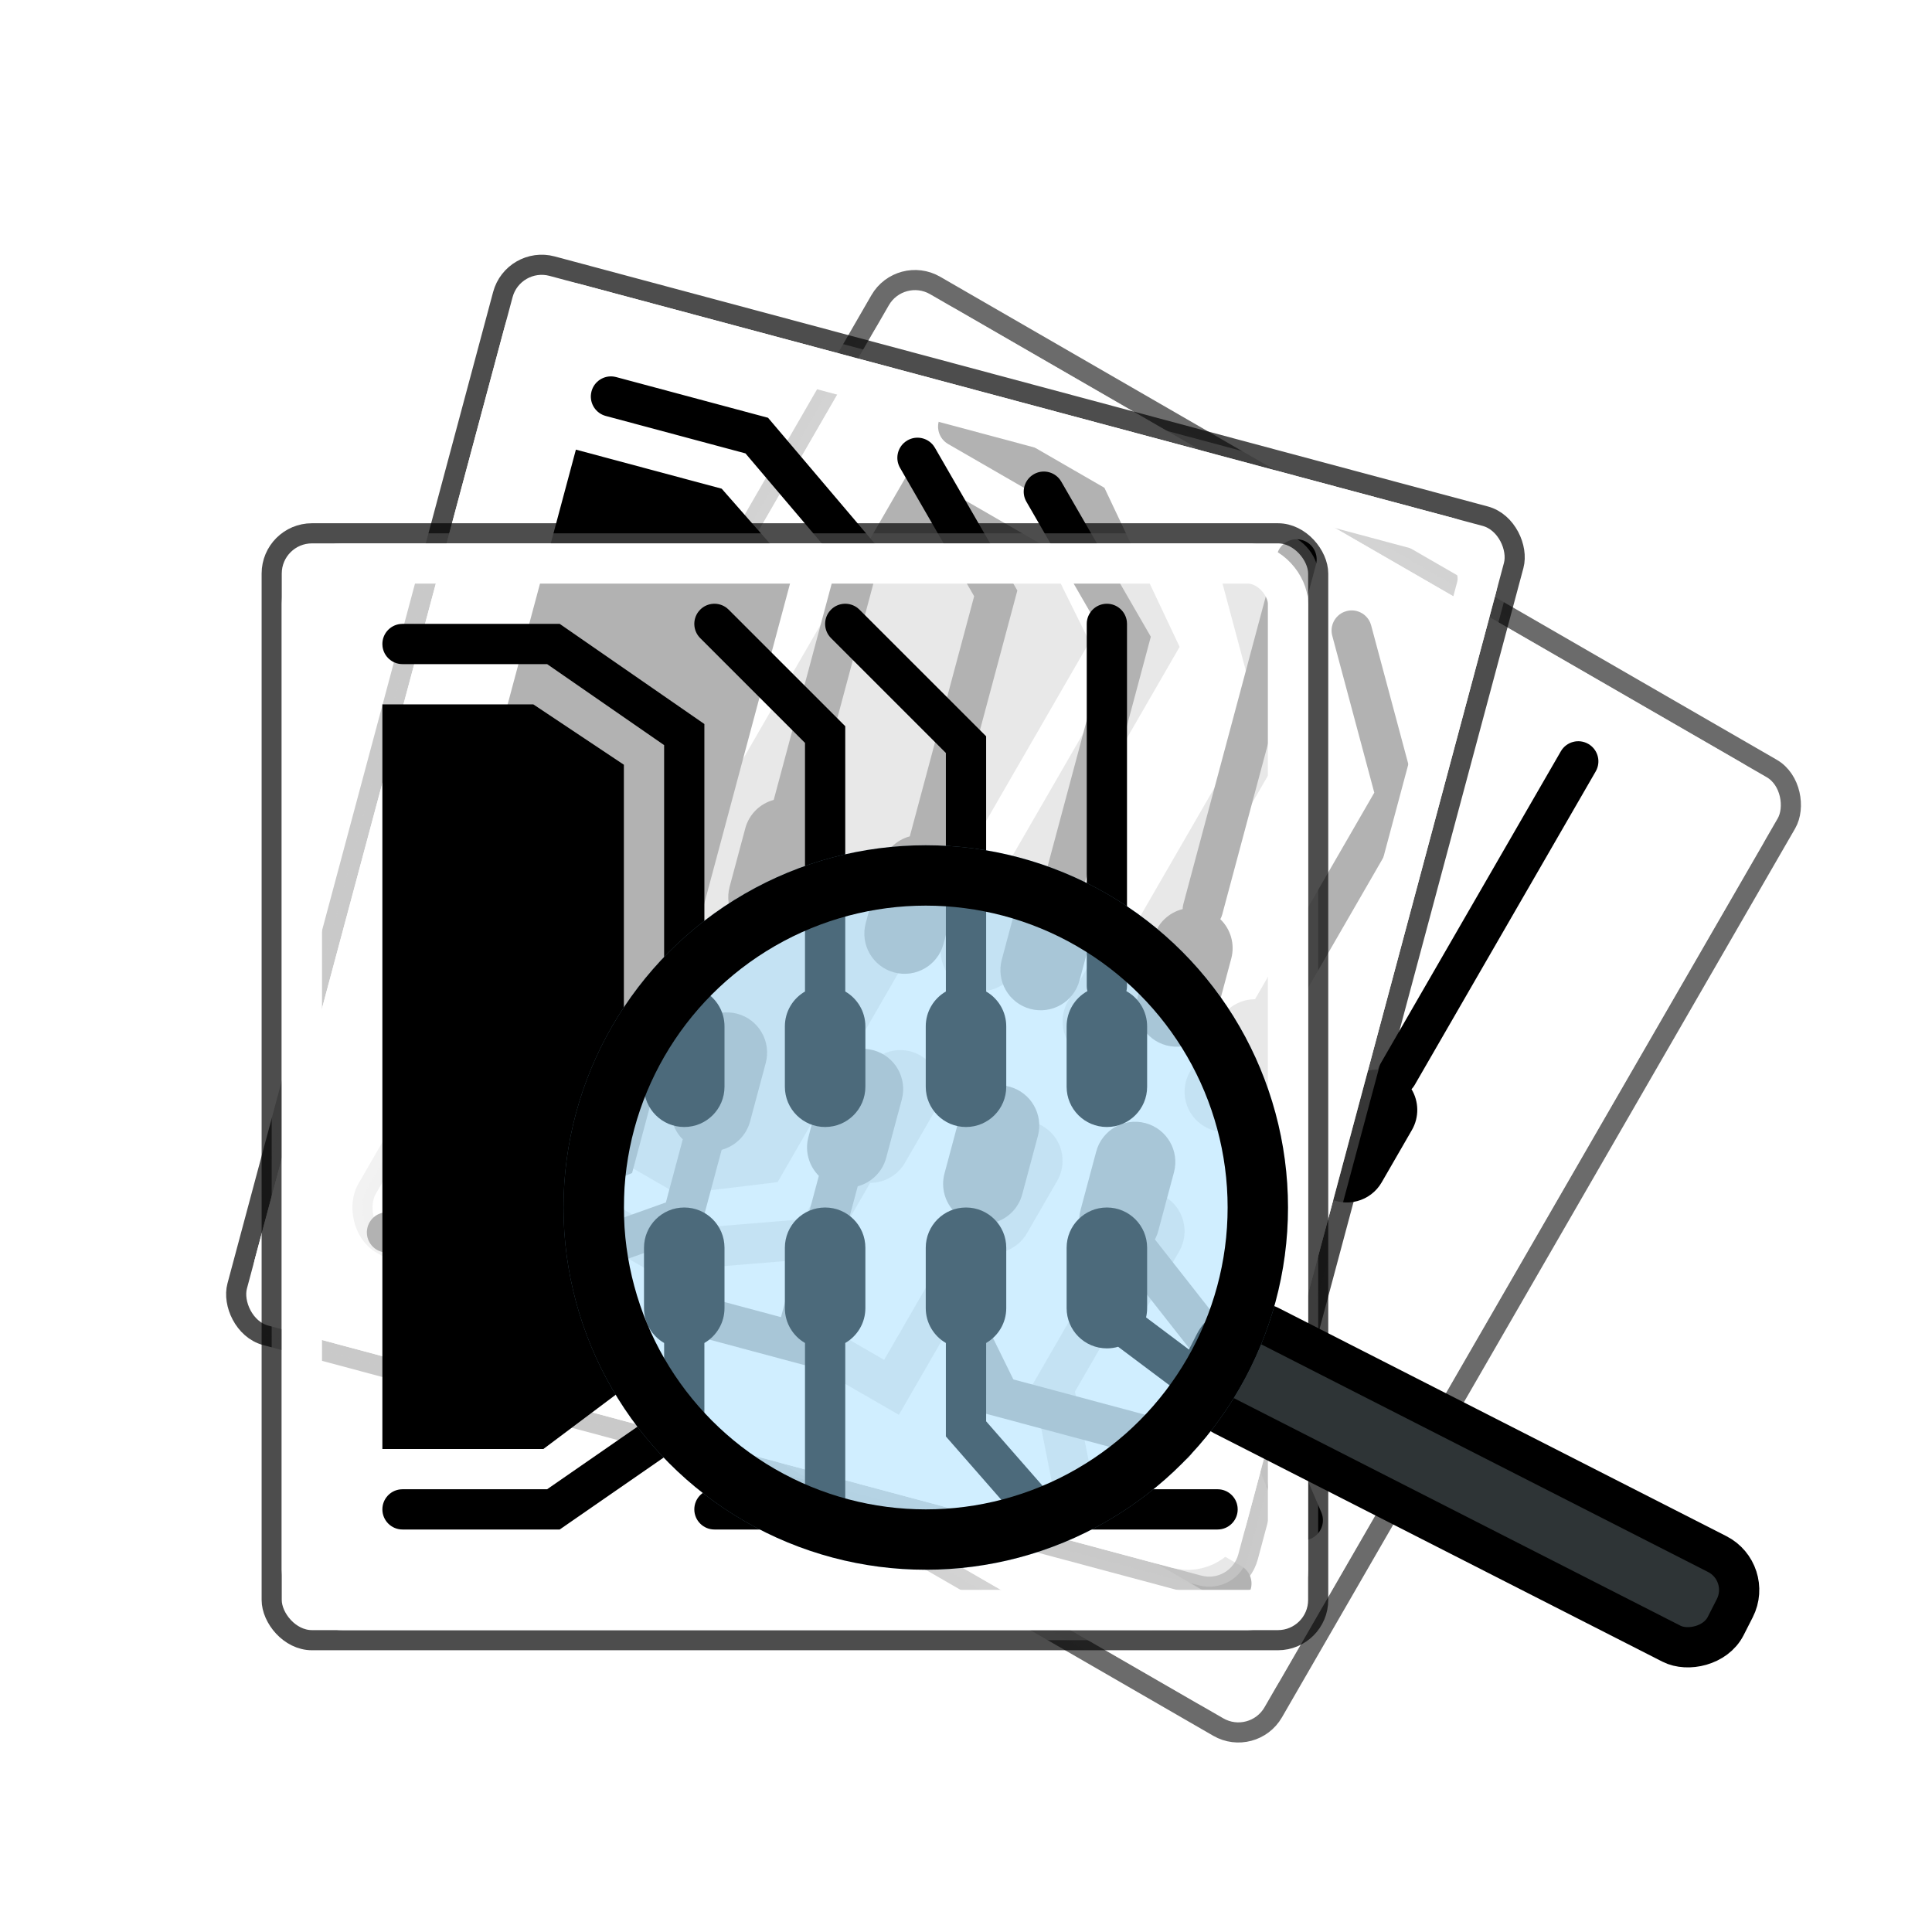 <?xml version="1.0" encoding="UTF-8"?>
<svg width="96px" height="96px" viewBox="0 0 96 96" version="1.1" xmlns="http://www.w3.org/2000/svg" xmlns:xlink="http://www.w3.org/1999/xlink">
    <!-- Generator: Sketch 62 (91390) - https://sketch.com -->
    <title>gerbv_gerbv</title>
    <desc>Created with Sketch.</desc>
    <defs>
        <filter x="-16.5%" y="-17.6%" width="132.9%" height="135.1%" filterUnits="objectBoundingBox" id="filter-1">
            <feOffset dx="0" dy="2" in="SourceAlpha" result="shadowOffsetOuter1"></feOffset>
            <feGaussianBlur stdDeviation="2" in="shadowOffsetOuter1" result="shadowBlurOuter1"></feGaussianBlur>
            <feComposite in="shadowBlurOuter1" in2="SourceAlpha" operator="out" result="shadowBlurOuter1"></feComposite>
            <feColorMatrix values="0 0 0 0 0   0 0 0 0 0   0 0 0 0 0  0 0 0 0.2 0" type="matrix" in="shadowBlurOuter1" result="shadowMatrixOuter1"></feColorMatrix>
            <feMerge>
                <feMergeNode in="shadowMatrixOuter1"></feMergeNode>
                <feMergeNode in="SourceGraphic"></feMergeNode>
            </feMerge>
        </filter>
    </defs>
    <g id="gerbv_gerbv" stroke="none" stroke-width="1" fill="none" fill-rule="evenodd">
        <g id="编组-2" filter="url(#filter-1)" transform="translate(11, 11)">
            <g id="编组" transform="translate(42.5, 37) rotate(-330) translate(-42.5, -37) translate(17, 10)">
                <rect id="矩形" stroke="#000000" fill="#FFFFFF" opacity="0.582" x="-0.5" y="-0.5" width="52" height="55" rx="2"></rect>
                <rect id="矩形备份-8" stroke="#FFFFFF" stroke-width="2" opacity="0.612" x="1" y="1" width="49" height="52" rx="2"></rect>
                <polygon id="路径-283" fill="#000000" points="5 8 5 45 13 45 17 42 17 11 12.5 8"></polygon>
                <path d="M20,33 C21.105,33 22,33.895 22,35 L22,38 C22,38.74 21.598,39.386 21.001,39.732 L21,44.024 L13.812,49 L6,49 C5.448,49 5,48.552 5,48 C5,47.487 5.386,47.064 5.883,47.007 L6,47 L13.186,47 L19,42.975 L19,39.732 C18.402,39.387 18,38.74 18,38 L18,35 C18,33.895 18.895,33 20,33 Z M27,33 C28.105,33 29,33.895 29,35 L29,38 C29,38.74 28.598,39.386 28.001,39.732 L28,49 L21.5,49 C20.948,49 20.5,48.552 20.5,48 C20.5,47.487 20.886,47.064 21.383,47.007 L21.5,47 L26,47 L26,39.732 C25.402,39.387 25,38.74 25,38 L25,35 C25,33.895 25.895,33 27,33 Z M34,33 C35.105,33 36,33.895 36,35 L36,38 C36,38.74 35.598,39.386 35.001,39.732 L35,43.624 L37.954,47 L46.5,47 C47.013,47 47.436,47.386 47.493,47.883 L47.5,48 C47.5,48.513 47.114,48.936 46.617,48.993 L46.5,49 L37.046,49 L33,44.376 L33,39.732 C32.402,39.387 32,38.74 32,38 L32,35 C32,33.895 32.895,33 34,33 Z M41,33 C42.105,33 43,33.895 43,35 L43,38 C43,38.158 42.982,38.312 42.947,38.46 L48.6,42.7 C49.042,43.031 49.131,43.658 48.8,44.1 C48.494,44.508 47.937,44.616 47.505,44.369 L47.4,44.3 L41.56,39.921 C41.382,39.972 41.194,40 41,40 C39.895,40 39,39.105 39,38 L39,35 C39,33.895 39.895,33 41,33 Z M13.812,4 L21,8.976 L21.001,22.268 C21.598,22.614 22,23.26 22,24 L22,27 C22,28.105 21.105,29 20,29 C18.895,29 18,28.105 18,27 L18,24 C18,23.26 18.402,22.613 19,22.268 L19,10.024 L13.187,6 L6,6 C5.487,6 5.064,5.614 5.007,5.117 L5,5 C5,4.487 5.386,4.064 5.883,4.007 L6,4 L13.812,4 Z M28.613,3.21 L28.707,3.293 L35,9.586 L35.001,22.268 C35.598,22.614 36,23.26 36,24 L36,27 C36,28.105 35.105,29 34,29 C32.895,29 32,28.105 32,27 L32,24 C32,23.26 32.402,22.613 33,22.268 L33,10.415 L27.293,4.707 C26.932,4.347 26.905,3.779 27.21,3.387 L27.293,3.293 C27.653,2.932 28.221,2.905 28.613,3.21 Z M22.113,3.21 L22.207,3.293 L28,9.086 L28.001,22.268 C28.598,22.614 29,23.26 29,24 L29,27 C29,28.105 28.105,29 27,29 C25.895,29 25,28.105 25,27 L25,24 C25,23.26 25.402,22.613 26,22.268 L26,9.915 L20.793,4.707 C20.432,4.347 20.405,3.779 20.71,3.387 L20.793,3.293 C21.153,2.932 21.721,2.905 22.113,3.21 Z M41,3 C41.513,3 41.936,3.386 41.993,3.883 L42,4 L42,22 C42,22.086 41.989,22.17 41.969,22.25 C42.583,22.59 43,23.246 43,24 L43,27 C43,28.105 42.105,29 41,29 C39.895,29 39,28.105 39,27 L39,24 C39,23.246 39.417,22.59 40.032,22.249 C40.02,22.206 40.012,22.162 40.007,22.117 L40,22 L40,4 C40,3.448 40.448,3 41,3 Z" id="形状结合" fill="#000000" fill-rule="nonzero"></path>
            </g>
            <g id="编组备份" transform="translate(32.5, 33) rotate(-345) translate(-32.5, -33) translate(7, 6)">
                <rect id="矩形" stroke="#000000" fill="#FFFFFF" opacity="0.699" x="-0.5" y="-0.5" width="52" height="55" rx="2"></rect>
                <rect id="矩形备份-9" stroke="#FFFFFF" stroke-width="2" x="1" y="1" width="49" height="52" rx="2"></rect>
                <polygon id="路径-283" fill="#000000" points="5 8 5 45 13 45 17 42 17 11 12.5 8"></polygon>
                <path d="M20,33 C21.105,33 22,33.895 22,35 L22,38 C22,38.74 21.598,39.386 21.001,39.732 L21,44.024 L13.812,49 L6,49 C5.448,49 5,48.552 5,48 C5,47.487 5.386,47.064 5.883,47.007 L6,47 L13.186,47 L19,42.975 L19,39.732 C18.402,39.387 18,38.74 18,38 L18,35 C18,33.895 18.895,33 20,33 Z M27,33 C28.105,33 29,33.895 29,35 L29,38 C29,38.74 28.598,39.386 28.001,39.732 L28,49 L21.5,49 C20.948,49 20.5,48.552 20.5,48 C20.5,47.487 20.886,47.064 21.383,47.007 L21.5,47 L26,47 L26,39.732 C25.402,39.387 25,38.74 25,38 L25,35 C25,33.895 25.895,33 27,33 Z M34,33 C35.105,33 36,33.895 36,35 L36,38 C36,38.74 35.598,39.386 35.001,39.732 L35,43.624 L37.954,47 L46.5,47 C47.013,47 47.436,47.386 47.493,47.883 L47.5,48 C47.5,48.513 47.114,48.936 46.617,48.993 L46.5,49 L37.046,49 L33,44.376 L33,39.732 C32.402,39.387 32,38.74 32,38 L32,35 C32,33.895 32.895,33 34,33 Z M41,33 C42.105,33 43,33.895 43,35 L43,38 C43,38.158 42.982,38.312 42.947,38.46 L48.6,42.7 C49.042,43.031 49.131,43.658 48.8,44.1 C48.494,44.508 47.937,44.616 47.505,44.369 L47.4,44.3 L41.56,39.921 C41.382,39.972 41.194,40 41,40 C39.895,40 39,39.105 39,38 L39,35 C39,33.895 39.895,33 41,33 Z M13.812,4 L21,8.976 L21.001,22.268 C21.598,22.614 22,23.26 22,24 L22,27 C22,28.105 21.105,29 20,29 C18.895,29 18,28.105 18,27 L18,24 C18,23.26 18.402,22.613 19,22.268 L19,10.024 L13.187,6 L6,6 C5.487,6 5.064,5.614 5.007,5.117 L5,5 C5,4.487 5.386,4.064 5.883,4.007 L6,4 L13.812,4 Z M28.613,3.21 L28.707,3.293 L35,9.586 L35.001,22.268 C35.598,22.614 36,23.26 36,24 L36,27 C36,28.105 35.105,29 34,29 C32.895,29 32,28.105 32,27 L32,24 C32,23.26 32.402,22.613 33,22.268 L33,10.415 L27.293,4.707 C26.932,4.347 26.905,3.779 27.21,3.387 L27.293,3.293 C27.653,2.932 28.221,2.905 28.613,3.21 Z M22.113,3.21 L22.207,3.293 L28,9.086 L28.001,22.268 C28.598,22.614 29,23.26 29,24 L29,27 C29,28.105 28.105,29 27,29 C25.895,29 25,28.105 25,27 L25,24 C25,23.26 25.402,22.613 26,22.268 L26,9.915 L20.793,4.707 C20.432,4.347 20.405,3.779 20.71,3.387 L20.793,3.293 C21.153,2.932 21.721,2.905 22.113,3.21 Z M41,3 C41.513,3 41.936,3.386 41.993,3.883 L42,4 L42,22 C42,22.086 41.989,22.17 41.969,22.25 C42.583,22.59 43,23.246 43,24 L43,27 C43,28.105 42.105,29 41,29 C39.895,29 39,28.105 39,27 L39,24 C39,23.246 39.417,22.59 40.032,22.249 C40.02,22.206 40.012,22.162 40.007,22.117 L40,22 L40,4 C40,3.448 40.448,3 41,3 Z" id="形状结合" fill="#000000" fill-rule="nonzero"></path>
            </g>
            <g id="编组备份-2" transform="translate(3, 14)">
                <rect id="矩形" stroke="#000000" fill="#FFFFFF" opacity="0.697" x="-0.5" y="-0.5" width="52" height="55" rx="2"></rect>
                <rect id="矩形备份-10" stroke="#FFFFFF" stroke-width="2" x="1" y="1" width="49" height="52" rx="2"></rect>
                <polygon id="路径-283" fill="#000000" points="5 8 5 45 13 45 17 42 17 11 12.5 8"></polygon>
                <path d="M20,33 C21.105,33 22,33.895 22,35 L22,38 C22,38.74 21.598,39.386 21.001,39.732 L21,44.024 L13.812,49 L6,49 C5.448,49 5,48.552 5,48 C5,47.487 5.386,47.064 5.883,47.007 L6,47 L13.186,47 L19,42.975 L19,39.732 C18.402,39.387 18,38.74 18,38 L18,35 C18,33.895 18.895,33 20,33 Z M27,33 C28.105,33 29,33.895 29,35 L29,38 C29,38.74 28.598,39.386 28.001,39.732 L28,49 L21.5,49 C20.948,49 20.5,48.552 20.5,48 C20.5,47.487 20.886,47.064 21.383,47.007 L21.5,47 L26,47 L26,39.732 C25.402,39.387 25,38.74 25,38 L25,35 C25,33.895 25.895,33 27,33 Z M34,33 C35.105,33 36,33.895 36,35 L36,38 C36,38.74 35.598,39.386 35.001,39.732 L35,43.624 L37.954,47 L46.5,47 C47.013,47 47.436,47.386 47.493,47.883 L47.5,48 C47.5,48.513 47.114,48.936 46.617,48.993 L46.5,49 L37.046,49 L33,44.376 L33,39.732 C32.402,39.387 32,38.74 32,38 L32,35 C32,33.895 32.895,33 34,33 Z M41,33 C42.105,33 43,33.895 43,35 L43,38 C43,38.158 42.982,38.312 42.947,38.46 L48.6,42.7 C49.042,43.031 49.131,43.658 48.8,44.1 C48.494,44.508 47.937,44.616 47.505,44.369 L47.4,44.3 L41.56,39.921 C41.382,39.972 41.194,40 41,40 C39.895,40 39,39.105 39,38 L39,35 C39,33.895 39.895,33 41,33 Z M13.812,4 L21,8.976 L21.001,22.268 C21.598,22.614 22,23.26 22,24 L22,27 C22,28.105 21.105,29 20,29 C18.895,29 18,28.105 18,27 L18,24 C18,23.26 18.402,22.613 19,22.268 L19,10.024 L13.187,6 L6,6 C5.487,6 5.064,5.614 5.007,5.117 L5,5 C5,4.487 5.386,4.064 5.883,4.007 L6,4 L13.812,4 Z M28.613,3.21 L28.707,3.293 L35,9.586 L35.001,22.268 C35.598,22.614 36,23.26 36,24 L36,27 C36,28.105 35.105,29 34,29 C32.895,29 32,28.105 32,27 L32,24 C32,23.26 32.402,22.613 33,22.268 L33,10.415 L27.293,4.707 C26.932,4.347 26.905,3.779 27.21,3.387 L27.293,3.293 C27.653,2.932 28.221,2.905 28.613,3.21 Z M22.113,3.21 L22.207,3.293 L28,9.086 L28.001,22.268 C28.598,22.614 29,23.26 29,24 L29,27 C29,28.105 28.105,29 27,29 C25.895,29 25,28.105 25,27 L25,24 C25,23.26 25.402,22.613 26,22.268 L26,9.915 L20.793,4.707 C20.432,4.347 20.405,3.779 20.71,3.387 L20.793,3.293 C21.153,2.932 21.721,2.905 22.113,3.21 Z M41,3 C41.513,3 41.936,3.386 41.993,3.883 L42,4 L42,22 C42,22.086 41.989,22.17 41.969,22.25 C42.583,22.59 43,23.246 43,24 L43,27 C43,28.105 42.105,29 41,29 C39.895,29 39,28.105 39,27 L39,24 C39,23.246 39.417,22.59 40.032,22.249 C40.02,22.206 40.012,22.162 40.007,22.117 L40,22 L40,4 C40,3.448 40.448,3 41,3 Z" id="形状结合" fill="#000000" fill-rule="nonzero"></path>
            </g>
            <g id="编组" transform="translate(17, 29)">
                <rect id="矩形" stroke="#000000" stroke-width="2" fill="#2E3436" transform="translate(45.054, 31.773) rotate(-63) translate(-45.054, -31.773) " x="42.554" y="17.273" width="5" height="29" rx="2"></rect>
                <circle id="椭圆形备份" fill-opacity="0.482" fill="#9EDDFF" cx="18" cy="18" r="18"></circle>
                <circle id="椭圆形" stroke="#000000" stroke-width="3" cx="18" cy="18" r="16.5"></circle>
            </g>
        </g>
    </g>
</svg>